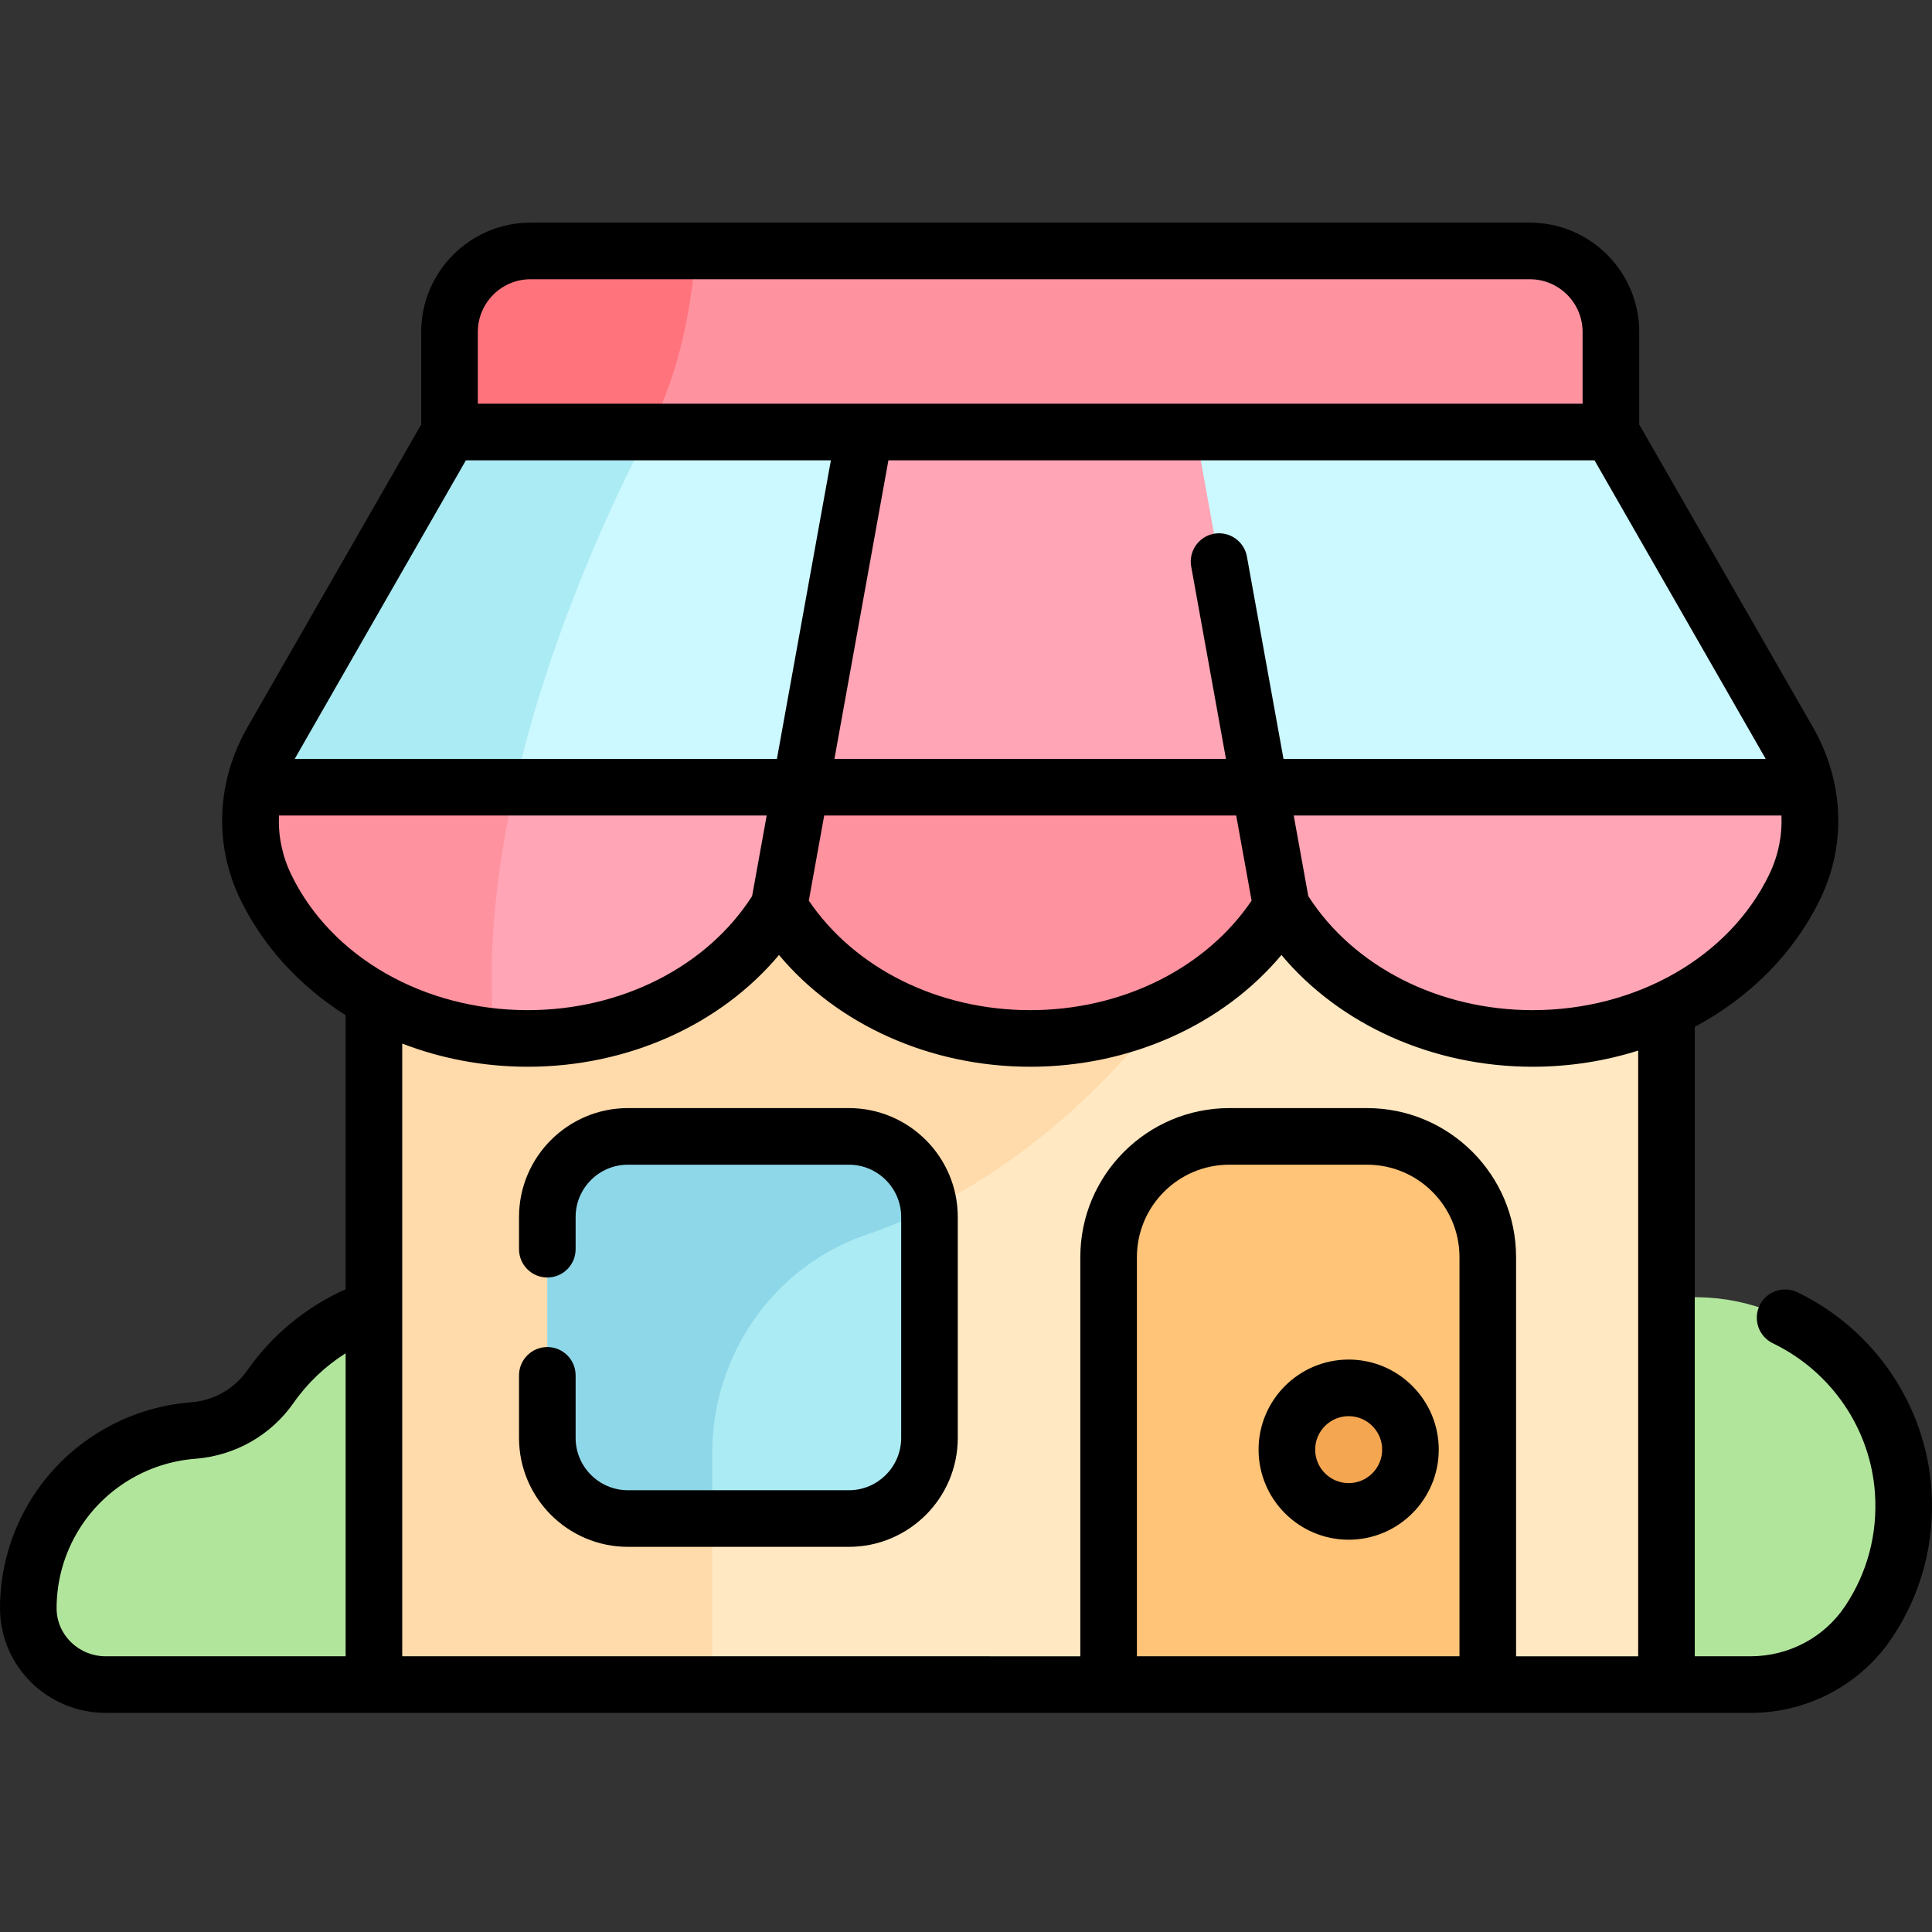 <svg height="512pt" viewBox="0 -59 512.001 512" width="512pt" xmlns="http://www.w3.org/2000/svg"><rect x="0" y="-59" width="512.001" height="512" fill="#333333" stroke="none"/><path d="m119.121 61.844v-32.867c0-11.859 9.617-21.477 21.477-21.477h264.836c11.859 0 21.473 9.617 21.473 21.477v32.867l-162.293 41.637zm0 0" fill="#ff929f"/><path d="m140.598 7.5c-11.859 0-21.477 9.617-21.477 21.477v32.867l43.523 12.457c3.727-8.078 7.129-14.828 9.762-19.859 7.957-15.184 10.941-33.109 11.969-46.941zm0 0" fill="#ff737d"/><path d="m145.766 387.434c16.984-10.32 27.973-29.527 26.512-51.168-1.859-27.559-24.27-49.766-51.848-51.395-20.164-1.191-38.168 8.422-48.762 23.59-4.738 6.785-12.254 11.012-20.504 11.648-14.59 1.125-28.453 8.984-36.691 22.414-4.738 7.73-6.988 16.281-6.973 24.727.02 11.203 9.32 20.184 20.523 20.184zm0 0" fill="#b2e59c"/><path d="m495.223 370.793c6.516-9.766 10.012-21.719 9.145-34.527-1.859-27.559-24.27-49.766-51.844-51.395-20.168-1.191-38.168 8.422-48.766 23.594-4.734 6.781-12.254 11.012-20.504 11.645-14.59 1.125-28.453 8.984-36.688 22.414-4.738 7.73-6.988 16.281-6.973 24.727.02 11.203 9.316 20.184 20.52 20.184h103.766c12.562 0 24.367-6.195 31.344-16.641zm0 0" fill="#b2e59c"/><path d="m99.094 141.012h342.539v246.422h-342.539zm0 0" fill="#ffe8c2"/><path d="m99.094 141.012v246.422h89.656v-61.402c0-26.031 16.336-49.488 40.98-57.871 51.648-17.57 82.062-63.867 82.062-63.867v-63.281zm0 0" fill="#ffdaaa"/><path d="m426.906 55.492h-307.785l-46.953 81.816c-6.926 12.07-7.77 26.219-1.773 38.66 11.391 23.633 38.203 40.23 69.465 40.23 28.875 0 53.941-14.164 66.578-34.949 12.637 20.785 37.703 34.949 66.578 34.949s53.938-14.164 66.578-34.949c12.637 20.785 37.703 34.949 66.578 34.949 31.262 0 58.074-16.598 69.465-40.23 5.996-12.441 5.148-26.59-1.777-38.66zm0 0" fill="#ccf8ff"/><path d="m171.863 55.492h-52.738l-46.953 81.816c-6.926 12.07-7.773 26.219-1.777 38.66 10.297 21.359 33.195 36.977 60.586 39.777-5.891-63.188 26.984-133.547 40.883-160.254zm0 0" fill="#abebf4"/><path d="m70.395 175.969c11.391 23.633 38.203 40.23 69.465 40.23 28.875 0 53.941-14.168 66.578-34.949 12.637 20.785 37.703 34.949 66.578 34.949s53.938-14.168 66.578-34.949c12.637 20.785 37.703 34.949 66.578 34.949 31.262 0 58.074-16.598 69.465-40.23 4.043-8.395 4.965-17.562 3.016-26.352h-411.273c-1.949 8.789-1.031 17.957 3.016 26.352zm0 0" fill="#ffa5b5"/><path d="m273.016 216.199c28.875 0 53.938-14.168 66.578-34.949l-22.738-125.758h-87.684l-22.734 125.758c12.637 20.781 37.703 34.949 66.578 34.949zm0 0" fill="#ffa5b5"/><path d="m206.438 181.25c12.637 20.785 37.703 34.949 66.578 34.949s53.938-14.168 66.578-34.949l-5.719-31.629h-121.719zm0 0" fill="#ff929f"/><path d="m394.277 387.434h-100.48v-113.289c0-17.668 14.32-31.988 31.984-31.988h36.508c17.668 0 31.988 14.324 31.988 31.988zm0 0" fill="#ffc477"/><path d="m224.957 343.43h-58.543c-11.801 0-21.367-9.566-21.367-21.363v-58.543c0-11.801 9.566-21.367 21.367-21.367h58.543c11.801 0 21.367 9.566 21.367 21.367v58.543c-.004 11.797-9.566 21.363-21.367 21.363zm0 0" fill="#abebf4"/><path d="m136.41 149.617h-69.031c-1.949 8.785-1.031 17.957 3.016 26.352 10.293 21.359 33.191 36.973 60.586 39.777-2.039-21.887.57-44.633 5.43-66.129zm0 0" fill="#ff929f"/><path d="m246.211 261.312c-1.109-10.762-10.203-19.156-21.254-19.156h-58.543c-11.801 0-21.367 9.566-21.367 21.367v58.543c0 11.801 9.566 21.367 21.367 21.367h22.336v-17.402c0-26.031 16.336-49.488 40.98-57.871 5.762-1.961 11.258-4.277 16.48-6.848zm0 0" fill="#8ed7e8"/><path d="m373.785 325.168c0 9.043-7.332 16.375-16.375 16.375-9.043 0-16.375-7.332-16.375-16.375s7.332-16.371 16.375-16.371c9.043 0 16.375 7.328 16.375 16.371zm0 0" fill="#f4a651"/><path d="m357.41 301.297c-13.164 0-23.875 10.707-23.875 23.871 0 13.164 10.711 23.875 23.875 23.875 13.164 0 23.875-10.711 23.875-23.875 0-13.164-10.711-23.871-23.875-23.871zm0 32.746c-4.895 0-8.875-3.98-8.875-8.875 0-4.891 3.98-8.871 8.875-8.871 4.891 0 8.875 3.98 8.875 8.871 0 4.895-3.984 8.875-8.875 8.875zm0 0"/><path d="m224.957 234.656h-58.543c-15.918 0-28.867 12.949-28.867 28.863v8.531c0 4.141 3.359 7.5 7.5 7.5 4.145 0 7.5-3.359 7.5-7.5v-8.531c0-7.645 6.223-13.863 13.867-13.863h58.543c7.645 0 13.863 6.219 13.863 13.863v58.543c0 7.648-6.219 13.867-13.863 13.867h-58.543c-7.645 0-13.867-6.219-13.867-13.867v-16.578c0-4.141-3.355-7.5-7.5-7.5-4.141 0-7.5 3.359-7.5 7.5v16.582c0 15.914 12.949 28.863 28.867 28.863h58.543c15.918 0 28.863-12.949 28.863-28.863v-58.543c0-15.918-12.945-28.867-28.863-28.867zm0 0"/><path d="m511.852 335.762c-1.512-22.414-15.125-42.453-35.523-52.301-3.73-1.797-8.215-.234-10.012 3.496-1.801 3.73-.238 8.215 3.492 10.016 15.551 7.504 25.926 22.754 27.078 39.797.723 10.707-2.008 21.031-7.902 29.859-5.562 8.332-14.945 13.305-25.102 13.305h-14.75v-166.809c14.531-7.773 26.309-19.473 33.262-33.898 7.012-14.551 6.273-31.188-2.027-45.652l-45.957-80.082v-24.516c0-15.977-13-28.977-28.977-28.977h-264.836c-15.977 0-28.977 13-28.977 28.977v24.516l-45.957 80.082c-8.301 14.465-9.039 31.102-2.027 45.648 6.086 12.629 15.867 23.168 27.957 30.812v72.629c-10.398 4.637-19.527 12.129-26.074 21.504-3.434 4.914-8.875 8-14.934 8.465-17.469 1.348-33.359 11.055-42.508 25.969-5.301 8.648-8.094 18.559-8.078 28.66.027 15.262 12.598 27.672 28.02 27.672h435.859c15.18 0 29.227-7.469 37.582-19.977 7.746-11.609 11.34-25.16 10.391-39.195zm-42.973-163.051c-10.535 21.859-35.152 35.988-62.711 35.988-24.859 0-47.5-11.551-59.457-30.223l-3.859-21.359h129.254c.223 5.332-.844 10.648-3.227 15.594zm-250.457-15.594h109.188l4.078 22.555c-12.148 17.969-34.348 29.027-58.672 29.027s-46.523-11.059-58.672-29.027zm249.512-15h-127.793l-9.695-53.629c-.738-4.074-4.641-6.777-8.715-6.047-4.078.738-6.785 4.641-6.047 8.715l9.211 50.961h-103.762l14.305-79.129h187.125s45.18 78.773 45.371 79.129zm-327.336-127.117h264.836c7.703 0 13.973 6.27 13.973 13.977v19.016h-292.781v-19.016c0-7.707 6.266-13.977 13.973-13.977zm-17.133 47.988h96.73l-14.305 79.129h-127.793c.191-.355 45.367-79.129 45.367-79.129zm-46.312 109.723c-2.387-4.945-3.453-10.262-3.23-15.594h129.258l-3.863 21.359c-11.957 18.672-34.598 30.223-59.457 30.223-27.559 0-52.172-14.129-62.707-35.988zm-62.152 194.527c-.012-7.324 2.02-14.516 5.867-20.793 6.641-10.832 18.184-17.879 30.871-18.855 10.562-.816 20.066-6.223 26.078-14.832 3.664-5.25 8.391-9.723 13.777-13.125v80.301h-63.57c-7.168 0-13.012-5.695-13.023-12.695zm91.594 12.695v-162.375c10.281 3.973 21.566 6.141 33.266 6.141 26.527 0 51.098-11.129 66.578-29.617 15.48 18.488 40.051 29.617 66.578 29.617s51.098-11.129 66.578-29.617c15.48 18.488 40.051 29.617 66.578 29.617 9.719 0 19.152-1.5 27.961-4.281v160.516h-32.355v-105.789c0-21.773-17.711-39.488-39.488-39.488h-36.504c-21.773 0-39.488 17.715-39.488 39.488v105.789zm194.699 0v-105.789c0-13.504 10.988-24.488 24.488-24.488h36.508c13.504 0 24.488 10.984 24.488 24.488v105.789zm0 0"/></svg>